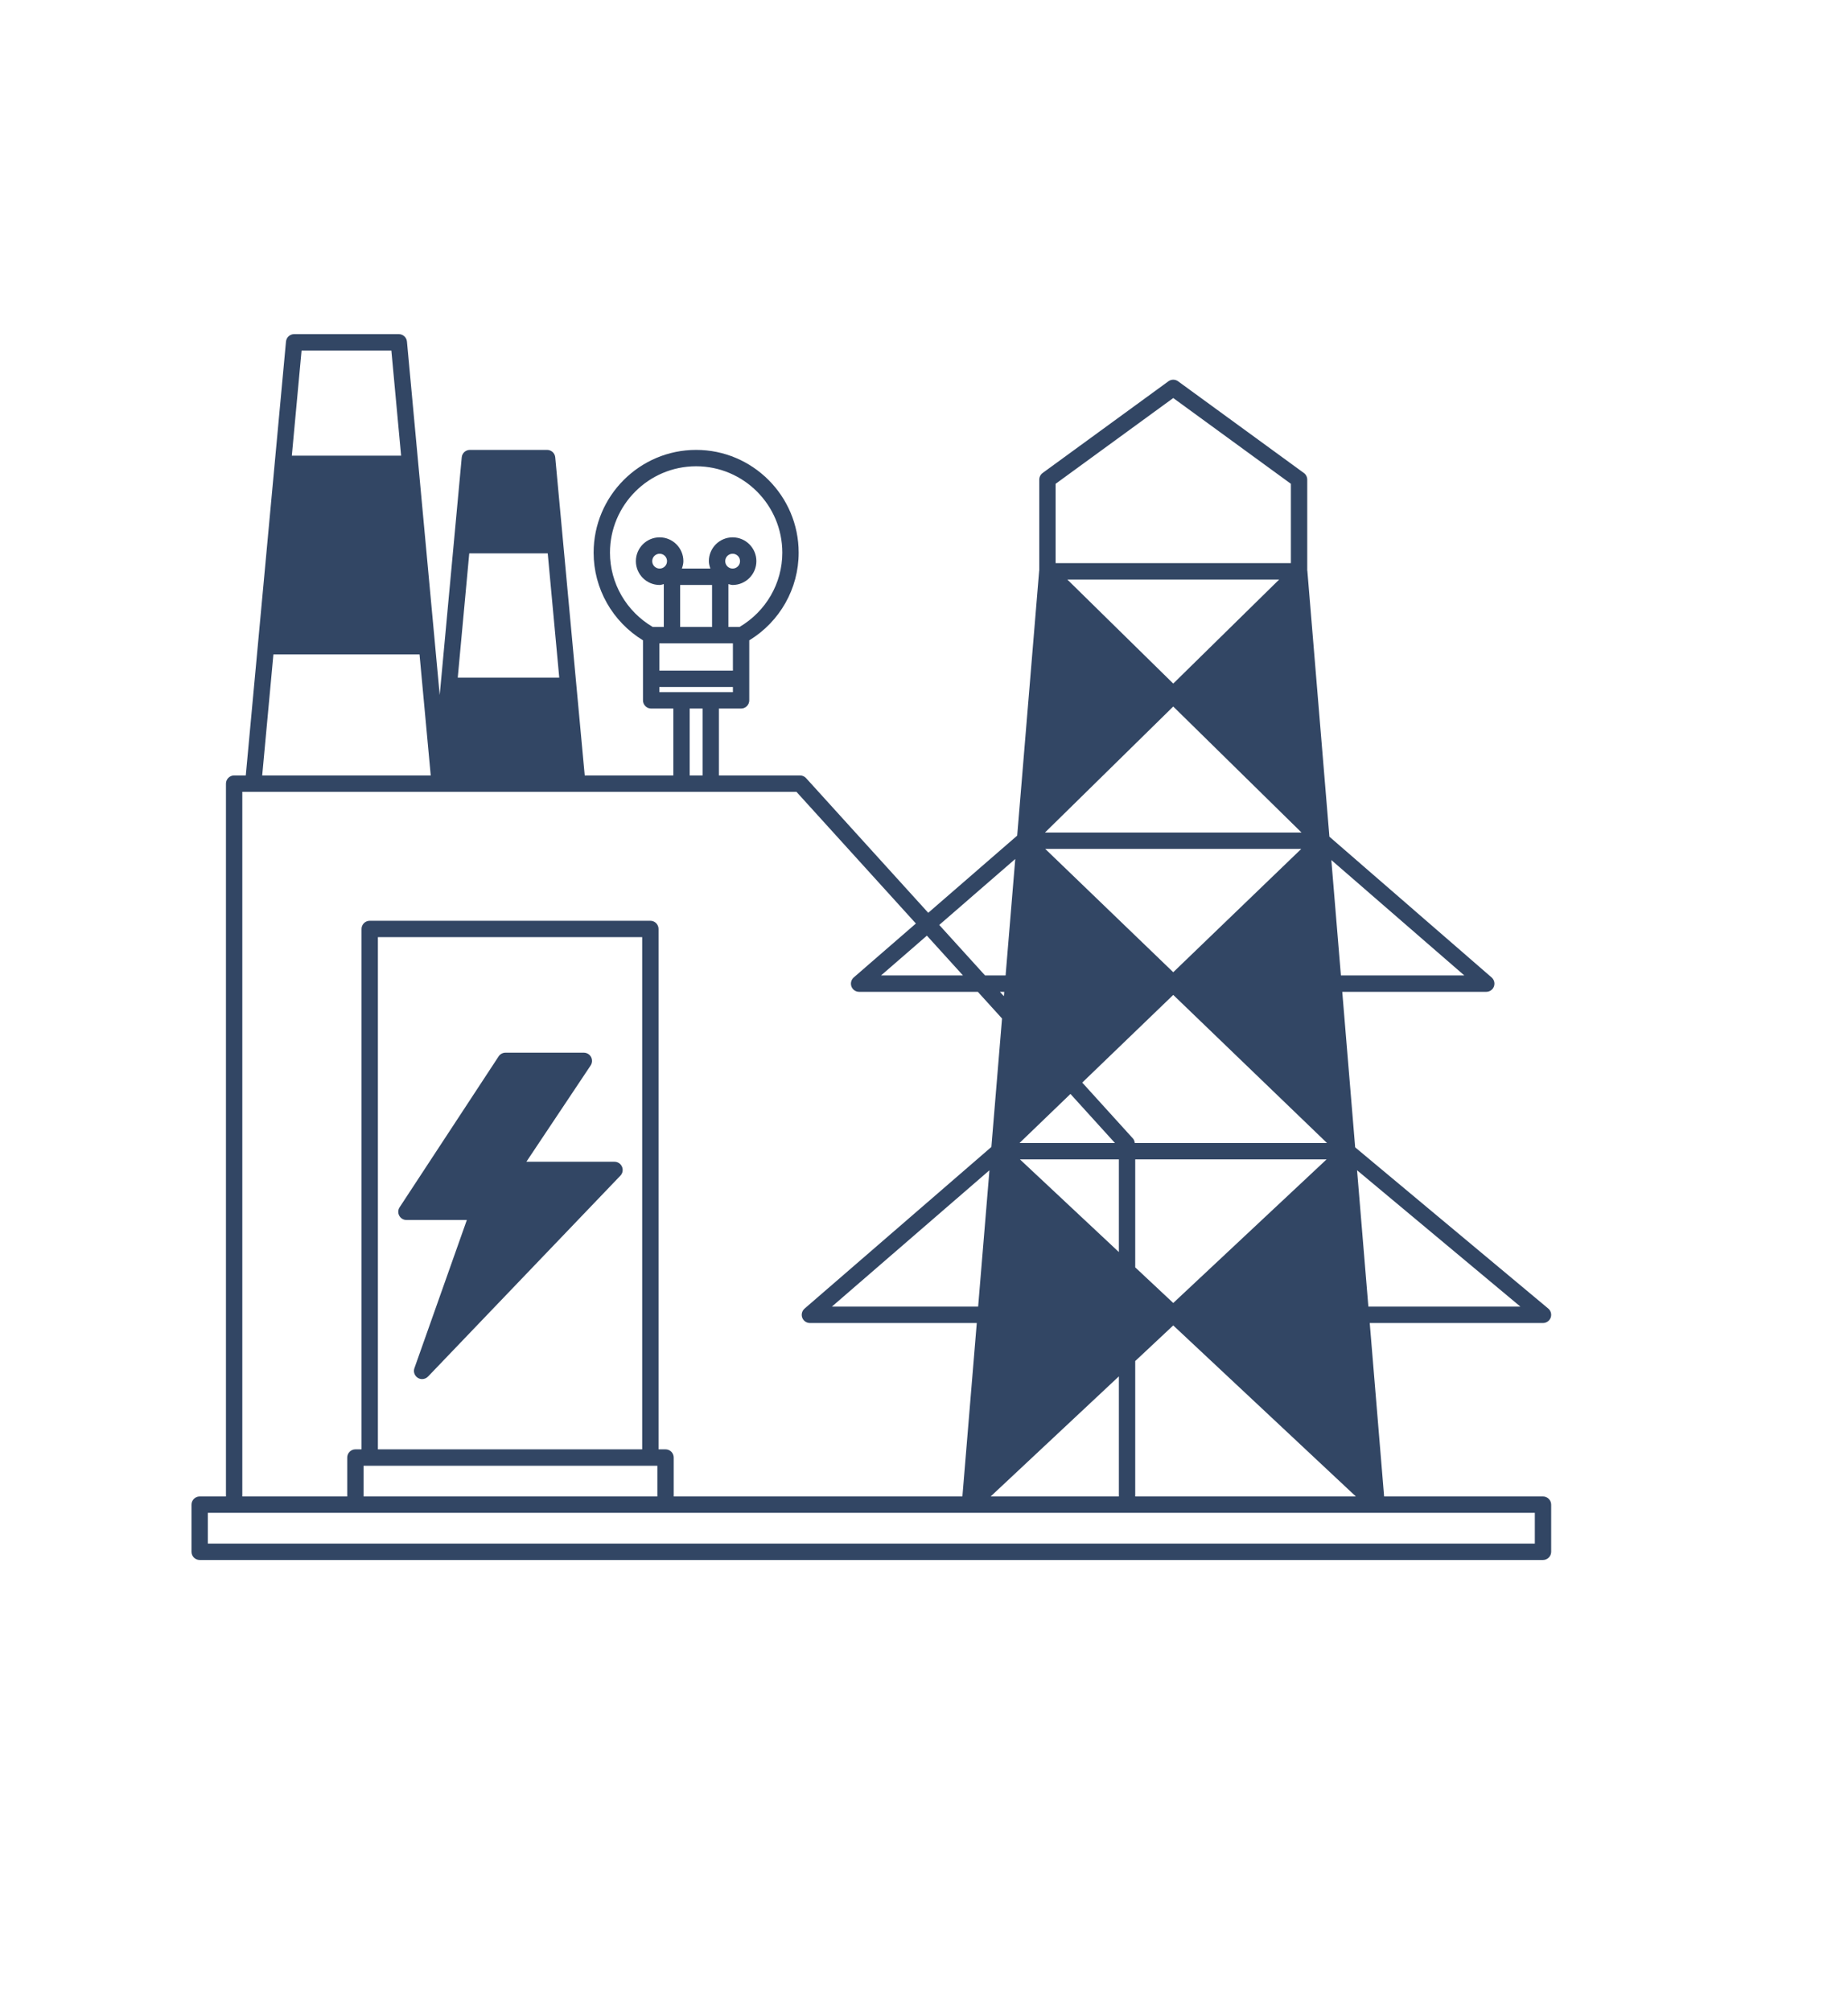 <svg width="193" height="210" viewBox="0 0 193 210" fill="none" xmlns="http://www.w3.org/2000/svg">
<rect width="193" height="210" fill="white"/>
<path d="M161.146 156.258H144.553L143.051 138.146H161.146C161.506 138.146 161.827 137.92 161.95 137.581C162.07 137.242 161.97 136.864 161.693 136.633L141.53 119.803L140.182 103.565H155.22C155.577 103.565 155.897 103.343 156.021 103.009C156.144 102.673 156.047 102.297 155.78 102.063L138.839 87.365L136.535 59.588C136.534 59.58 136.526 59.576 136.525 59.568V50.082C136.525 49.808 136.395 49.55 136.175 49.39L123.035 39.812C122.735 39.594 122.328 39.594 122.028 39.812L108.888 49.39C108.668 49.55 108.538 49.808 108.538 50.082V59.568C108.537 59.576 108.529 59.58 108.528 59.588L106.233 87.253L96.943 95.313L84.187 81.252C84.027 81.073 83.797 80.971 83.556 80.971H75.082V73.985H77.397C77.867 73.985 78.251 73.602 78.251 73.129V66.863C81.437 64.92 83.41 61.467 83.41 57.708C83.41 51.79 78.608 46.977 72.701 46.977C66.799 46.977 61.996 51.79 61.996 57.708C61.996 61.465 63.969 64.918 67.152 66.862V73.129C67.152 73.602 67.536 73.985 68.006 73.985H70.32V80.971H61.067L57.988 47.754C57.948 47.312 57.578 46.977 57.137 46.977H49.074C48.633 46.977 48.263 47.312 48.223 47.754L45.922 72.575L42.501 35.667C42.461 35.226 42.09 34.89 41.65 34.89H30.718C30.278 34.89 29.908 35.226 29.868 35.667L25.668 80.971H24.452C23.982 80.971 23.598 81.353 23.598 81.826V156.258H20.854C20.384 156.258 20 156.641 20 157.114V162.034C20 162.507 20.384 162.89 20.854 162.89H161.146C161.616 162.89 162 162.507 162 162.034V157.114C162 156.641 161.616 156.258 161.146 156.258ZM104.843 104.021L104.429 103.565H104.88L104.843 104.021ZM116.852 121.06V130.737L106.518 121.06H116.852ZM106.477 119.349L111.795 114.227L116.441 119.349H106.477ZM118.56 121.06H138.545L122.531 136.055L118.56 132.336V121.06ZM118.512 119.349C118.486 119.186 118.449 119.02 118.336 118.896L113.026 113.042L122.531 103.887L138.586 119.349H118.512ZM122.531 101.517L109.163 88.642H135.9L122.531 101.517ZM109.135 86.931L122.531 73.774L135.928 86.931H109.135ZM102.154 136.435H86.878L103.335 122.198L102.154 136.435ZM116.852 143.717V156.258H103.46L116.852 143.717ZM118.56 142.118L122.531 138.398L141.603 156.258H118.56V142.118ZM158.788 136.435H142.909L141.728 122.197L158.788 136.435ZM152.929 101.854H140.041L139.041 89.804L152.929 101.854ZM122.531 71.378L111.47 60.514H133.593L122.531 71.378ZM122.531 41.562L134.817 50.518V58.803H110.246V50.518L122.531 41.562ZM106.031 89.692L105.022 101.854H102.876L98.092 96.58L106.031 89.692ZM100.571 101.854H92.014L96.802 97.699L100.571 101.854ZM68.89 59.369C68.463 59.369 68.116 59.022 68.116 58.594C68.116 58.167 68.463 57.82 68.89 57.82C69.317 57.82 69.663 58.167 69.663 58.594C69.663 59.022 69.317 59.369 68.89 59.369ZM71.034 61.081H74.365V65.464H71.034V61.081ZM75.74 58.594C75.74 58.167 76.086 57.82 76.513 57.82C76.94 57.82 77.287 58.167 77.287 58.594C77.287 59.022 76.94 59.369 76.513 59.369C76.086 59.369 75.74 59.022 75.74 58.594ZM76.543 67.176V70.024H68.86V67.176H76.543ZM63.704 57.708C63.704 52.734 67.739 48.688 72.701 48.688C77.664 48.688 81.702 52.734 81.702 57.708C81.702 60.914 79.986 63.845 77.236 65.464H76.073V60.991C76.221 61.019 76.357 61.081 76.513 61.081C77.88 61.081 78.994 59.964 78.994 58.594C78.994 57.223 77.88 56.108 76.513 56.108C75.146 56.108 74.032 57.223 74.032 58.594C74.032 58.869 74.106 59.122 74.189 59.369H71.214C71.297 59.122 71.371 58.869 71.371 58.594C71.371 57.223 70.257 56.108 68.89 56.108C67.522 56.108 66.409 57.223 66.409 58.594C66.409 59.964 67.522 61.081 68.89 61.081C69.044 61.081 69.179 61.019 69.326 60.992V65.464H68.167C65.42 63.845 63.704 60.913 63.704 57.708ZM68.86 71.735H76.543V72.273H68.86V71.735ZM72.028 73.985H73.375V80.971H72.028V73.985ZM49.008 57.78H57.203L58.406 70.757H47.806L49.008 57.78ZM31.495 36.601H40.873L41.891 47.583H30.478L31.495 36.601ZM28.554 68.334H43.814L44.985 80.971H27.383L28.554 68.334ZM25.306 82.682H83.18L95.653 96.432L89.162 102.063C88.896 102.297 88.799 102.673 88.922 103.009C89.046 103.343 89.366 103.565 89.723 103.565H102.123L104.649 106.35L103.537 119.763L84.027 136.642C83.757 136.876 83.66 137.254 83.783 137.588C83.907 137.924 84.227 138.146 84.584 138.146H102.012L100.51 156.258H70.36V152.193C70.36 151.72 69.977 151.338 69.507 151.338H68.776V97C68.776 96.527 68.393 96.144 67.922 96.144H38.612C38.142 96.144 37.758 96.527 37.758 97V151.338H37.118C36.648 151.338 36.264 151.72 36.264 152.193V156.258H25.306V82.682ZM67.069 151.338H39.466V97.856H67.069V151.338ZM37.972 153.049H68.653V156.258H37.972V153.049ZM160.293 161.178H21.707V157.969H24.452H117.706H160.293V161.178ZM42.447 127.388H48.757L43.281 142.859C43.144 143.238 43.294 143.661 43.638 143.874C43.775 143.959 43.931 144.001 44.085 144.001C44.311 144.001 44.535 143.91 44.702 143.738L64.794 122.758C65.031 122.511 65.098 122.145 64.961 121.829C64.828 121.513 64.521 121.309 64.177 121.309H54.973L61.686 111.251C61.86 110.989 61.876 110.65 61.73 110.372C61.58 110.093 61.289 109.919 60.976 109.919H52.789C52.502 109.919 52.232 110.065 52.075 110.305L41.733 126.063C41.56 126.325 41.547 126.661 41.697 126.938C41.844 127.216 42.134 127.388 42.447 127.388Z" fill="#324664"/>
</svg>
